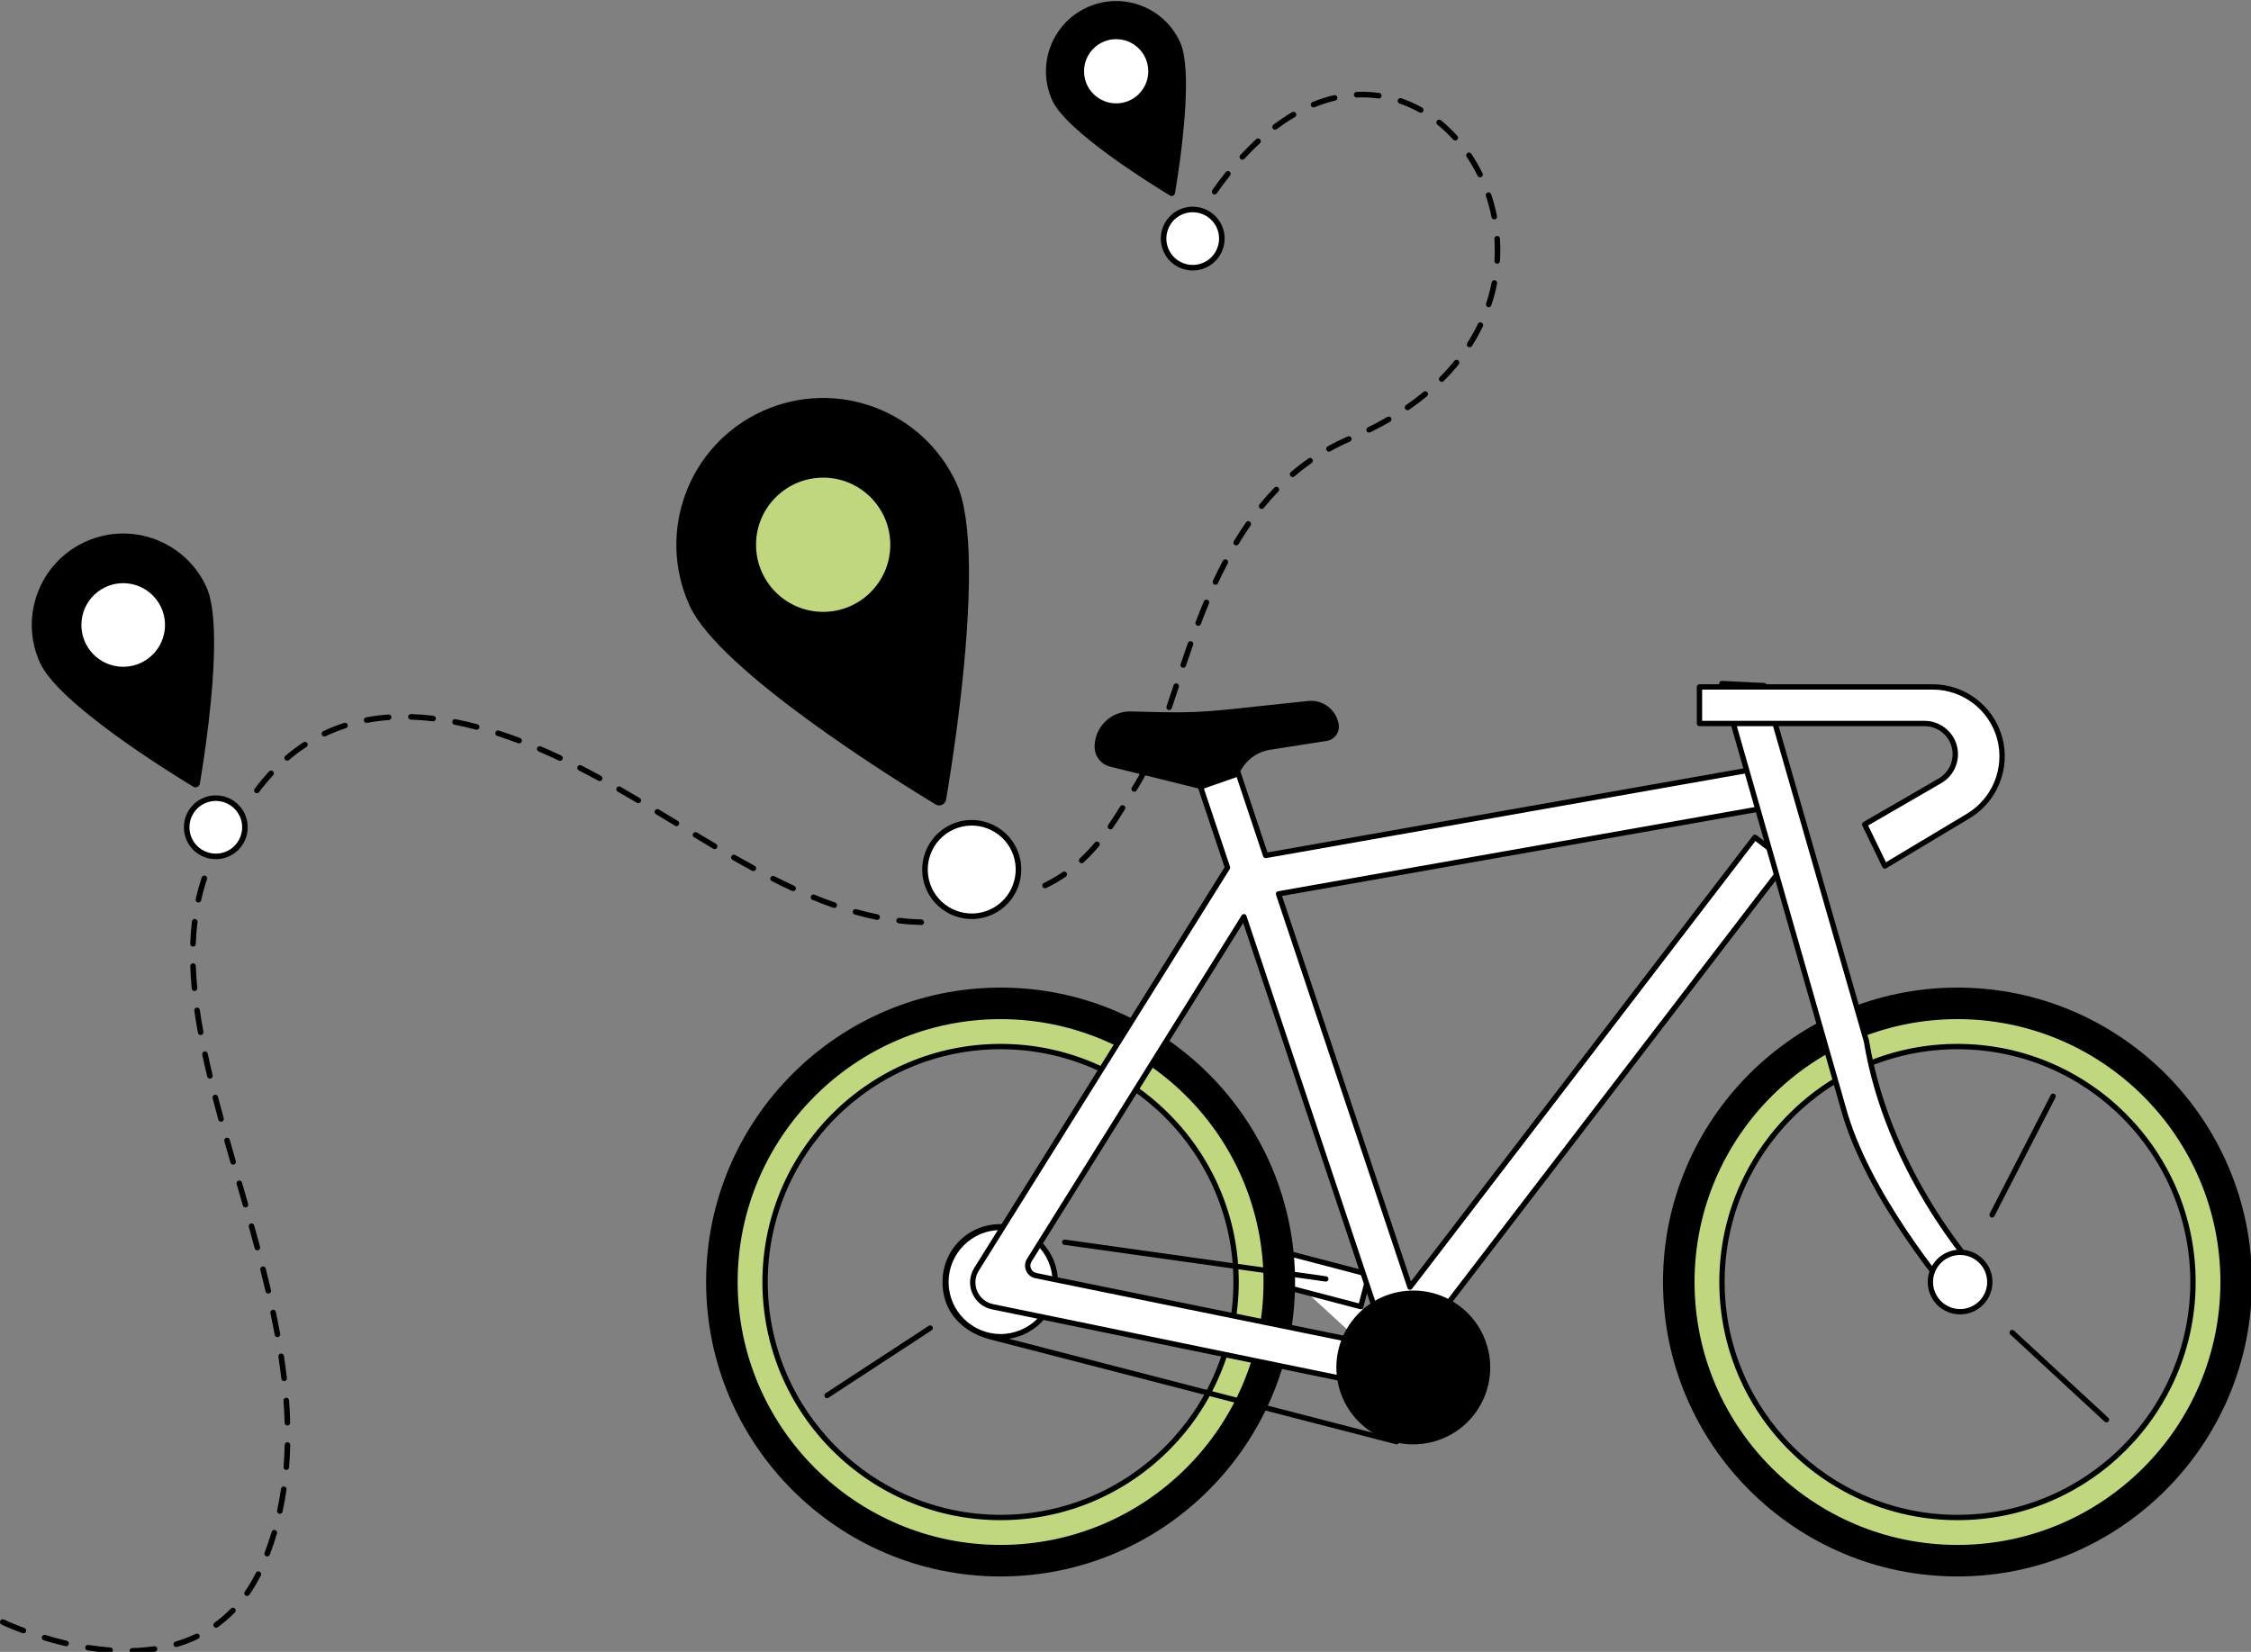 <?xml version="1.0" encoding="UTF-8" standalone="no"?>
<!-- Created with Inkscape (http://www.inkscape.org/) -->

<svg
   width="158.75mm"
   height="116.512mm"
   viewBox="0 0 158.75 116.512"
   version="1.1"
   id="svg14378"
   sodipodi:docname="bikingimproverday.svg"
   inkscape:version="1.2.2 (b0a8486541, 2022-12-01)"
   xmlns:inkscape="http://www.inkscape.org/namespaces/inkscape"
   xmlns:sodipodi="http://sodipodi.sourceforge.net/DTD/sodipodi-0.dtd"
   xmlns="http://www.w3.org/2000/svg"
   xmlns:svg="http://www.w3.org/2000/svg">
  <rect x="0" y="0" width="158.75" height="116.512" fill="#808080" stroke="none"/>
  <sodipodi:namedview
     id="namedview14380"
     pagecolor="#ffffff"
     bordercolor="#666666"
     borderopacity="1.0"
     inkscape:showpageshadow="2"
     inkscape:pageopacity="0.0"
     inkscape:pagecheckerboard="0"
     inkscape:deskcolor="#d1d1d1"
     inkscape:document-units="mm"
     showgrid="false"
     inkscape:zoom="0.914906"
     inkscape:cx="550.87626"
     inkscape:cy="602.79416"
     inkscape:window-width="2560"
     inkscape:window-height="1376"
     inkscape:window-x="0"
     inkscape:window-y="27"
     inkscape:window-maximized="1"
     inkscape:current-layer="layer1" />
  <defs
     id="defs14375" />
  <g
     inkscape:label="Layer 1"
     inkscape:groupmode="layer"
     id="layer1"
     transform="translate(55.927,10.583)">
    <g
       id="g8566"
       transform="matrix(0.181,0,0,0.181,-55.926,-180.371)">
      <g
         id="g8486">
        <g
           id="g8442">
          <path
             class="cls-1"
             d="m 407.64,1284.11 c -0.53,0.24 -1.17,0.02 -1.43,-0.51 -0.26,-0.54 -0.04,-1.19 0.5,-1.45 2.55,-1.24 5.03,-2.67 7.35,-4.27 0.49,-0.33 1.17,-0.21 1.51,0.28 0.34,0.49 0.21,1.17 -0.28,1.51 -2.41,1.65 -4.98,3.14 -7.63,4.43 h -0.02 z m 14.26,-9.76 c -0.41,0.19 -0.92,0.1 -1.25,-0.25 -0.41,-0.44 -0.38,-1.13 0.06,-1.53 2.04,-1.88 3.96,-3.9 5.87,-6.19 0.39,-0.46 1.07,-0.52 1.53,-0.13 0.46,0.39 0.52,1.07 0.13,1.53 -1.97,2.35 -3.96,4.44 -6.06,6.38 -0.09,0.08 -0.18,0.14 -0.28,0.19 z m 11.21,-13.19 c -0.34,0.15 -0.74,0.13 -1.07,-0.09 -0.49,-0.34 -0.62,-1.02 -0.27,-1.51 1.44,-2.08 2.89,-4.31 4.69,-7.23 0.32,-0.51 0.98,-0.67 1.49,-0.35 0.51,0.32 0.67,0.98 0.35,1.49 -1.83,2.95 -3.29,5.21 -4.76,7.32 -0.11,0.17 -0.27,0.29 -0.44,0.37 z m 9.26,-14.67 c -0.32,0.15 -0.7,0.13 -1.03,-0.07 -0.51,-0.32 -0.66,-0.99 -0.35,-1.49 l 0.75,-1.19 c 1.16,-1.83 2.32,-3.94 3.46,-6.26 0.26,-0.54 0.91,-0.76 1.45,-0.5 0.54,0.26 0.76,0.91 0.5,1.45 -1.17,2.39 -2.37,4.57 -3.57,6.47 l -0.74,1.18 c -0.12,0.19 -0.28,0.33 -0.47,0.41 z m 7.75,-15.49 c -0.26,0.12 -0.57,0.14 -0.85,0.02 -0.56,-0.22 -0.83,-0.86 -0.6,-1.41 0.97,-2.41 1.96,-5.06 3.04,-8.08 0.2,-0.56 0.82,-0.86 1.39,-0.66 0.56,0.2 0.86,0.82 0.66,1.39 -1.09,3.06 -2.09,5.73 -3.07,8.16 -0.11,0.27 -0.31,0.47 -0.56,0.58 z m 5.88,-16.33 c -0.24,0.11 -0.52,0.13 -0.8,0.04 -0.57,-0.19 -0.87,-0.8 -0.68,-1.37 0.82,-2.45 1.65,-4.95 2.49,-7.5 l 0.24,-0.74 c 0.19,-0.57 0.8,-0.88 1.37,-0.69 0.57,0.19 0.88,0.8 0.69,1.37 l -0.25,0.74 c -0.84,2.55 -1.67,5.06 -2.49,7.51 -0.1,0.3 -0.31,0.52 -0.58,0.64 z m 5.48,-16.48 c -0.24,0.11 -0.53,0.13 -0.8,0.04 -0.57,-0.19 -0.87,-0.81 -0.68,-1.37 0.92,-2.71 1.86,-5.46 2.84,-8.22 0.2,-0.56 0.82,-0.86 1.38,-0.66 0.56,0.2 0.86,0.82 0.66,1.38 -0.98,2.75 -1.92,5.49 -2.83,8.19 -0.1,0.3 -0.31,0.52 -0.58,0.64 z m 5.83,-16.35 c -0.26,0.12 -0.55,0.13 -0.84,0.03 -0.56,-0.21 -0.84,-0.84 -0.63,-1.4 1.07,-2.8 2.15,-5.52 3.23,-8.09 0.23,-0.55 0.86,-0.81 1.42,-0.58 0.55,0.23 0.81,0.87 0.58,1.42 -1.07,2.55 -2.14,5.25 -3.2,8.03 -0.11,0.28 -0.31,0.49 -0.56,0.6 z m 6.72,-16 c -0.28,0.13 -0.61,0.14 -0.91,0 -0.54,-0.25 -0.78,-0.9 -0.53,-1.44 1.26,-2.71 2.56,-5.34 3.87,-7.82 0.28,-0.53 0.94,-0.73 1.46,-0.46 0.53,0.28 0.73,0.93 0.46,1.46 -1.29,2.45 -2.57,5.05 -3.82,7.73 -0.11,0.24 -0.31,0.43 -0.53,0.53 z m 8.09,-15.34 c -0.31,0.14 -0.69,0.13 -1.01,-0.06 -0.51,-0.31 -0.68,-0.97 -0.37,-1.49 1.53,-2.54 3.12,-5.01 4.74,-7.34 0.34,-0.49 1.02,-0.61 1.51,-0.27 0.49,0.34 0.61,1.02 0.27,1.51 -1.59,2.29 -3.16,4.72 -4.66,7.23 -0.12,0.19 -0.29,0.34 -0.48,0.43 z m 9.91,-14.21 c -0.36,0.17 -0.81,0.13 -1.14,-0.15 -0.46,-0.38 -0.53,-1.06 -0.16,-1.52 1.87,-2.29 3.82,-4.49 5.81,-6.55 0.41,-0.43 1.1,-0.44 1.53,-0.02 0.43,0.42 0.44,1.1 0.02,1.53 -1.94,2.01 -3.86,4.16 -5.68,6.41 -0.11,0.13 -0.24,0.23 -0.39,0.3 z m 12.04,-12.42 c -0.43,0.2 -0.95,0.09 -1.27,-0.28 -0.39,-0.46 -0.34,-1.14 0.12,-1.53 2.22,-1.91 4.55,-3.71 6.92,-5.37 0.49,-0.35 1.17,-0.22 1.51,0.27 0.34,0.49 0.22,1.17 -0.27,1.51 -2.31,1.62 -4.59,3.38 -6.75,5.24 -0.08,0.07 -0.17,0.12 -0.26,0.16 z m 14.17,-9.9 c -0.51,0.23 -1.12,0.04 -1.4,-0.46 -0.29,-0.52 -0.1,-1.18 0.42,-1.48 2.53,-1.42 5.16,-2.71 7.86,-3.89 0.55,-0.24 1.19,0.01 1.43,0.56 0.24,0.54 0,1.17 -0.54,1.42 h -0.02 c -2.64,1.15 -5.2,2.42 -7.67,3.8 -0.03,0.01 -0.05,0.03 -0.08,0.04 z m 15.66,-7.43 c -0.53,0.24 -1.16,0.02 -1.42,-0.51 -0.26,-0.54 -0.04,-1.19 0.5,-1.45 2.61,-1.28 5.16,-2.64 7.57,-4.05 0.53,-0.29 1.18,-0.13 1.48,0.39 0.3,0.52 0.13,1.18 -0.39,1.48 -2.46,1.43 -5.05,2.82 -7.71,4.12 h -0.03 z m 14.96,-8.72 c -0.47,0.21 -1.04,0.07 -1.34,-0.37 -0.34,-0.49 -0.22,-1.17 0.28,-1.51 2.38,-1.64 4.68,-3.38 6.84,-5.16 0.46,-0.38 1.14,-0.32 1.53,0.15 0.38,0.46 0.32,1.14 -0.15,1.53 -2.21,1.82 -4.56,3.6 -6.99,5.27 -0.05,0.04 -0.11,0.07 -0.17,0.09 z m 13.33,-11.05 c -0.4,0.18 -0.89,0.11 -1.22,-0.22 -0.42,-0.42 -0.42,-1.11 0,-1.53 2.04,-2.04 3.96,-4.18 5.72,-6.35 0.38,-0.47 1.06,-0.54 1.53,-0.16 0.47,0.38 0.54,1.06 0.16,1.53 -1.81,2.24 -3.78,4.43 -5.87,6.52 -0.09,0.09 -0.2,0.17 -0.32,0.22 z m 10.86,-13.47 c -0.32,0.15 -0.71,0.13 -1.03,-0.07 -0.51,-0.32 -0.65,-0.99 -0.33,-1.5 1.53,-2.41 2.93,-4.92 4.14,-7.46 0.26,-0.54 0.91,-0.77 1.45,-0.51 0.54,0.26 0.77,0.91 0.51,1.45 -1.25,2.62 -2.69,5.2 -4.27,7.69 -0.12,0.18 -0.28,0.32 -0.46,0.4 z m 7.45,-15.61 c -0.24,0.11 -0.52,0.13 -0.79,0.04 -0.57,-0.19 -0.88,-0.8 -0.69,-1.37 0.9,-2.7 1.63,-5.47 2.17,-8.24 0.11,-0.59 0.68,-0.97 1.27,-0.86 0.59,0.11 0.97,0.68 0.86,1.27 -0.56,2.87 -1.31,5.73 -2.24,8.51 -0.1,0.3 -0.31,0.52 -0.58,0.64 z m 3.3,-16.97 c -0.16,0.07 -0.33,0.11 -0.52,0.1 -0.6,-0.04 -1.05,-0.55 -1.01,-1.15 0.18,-2.83 0.17,-5.7 -0.01,-8.53 -0.04,-0.6 0.42,-1.12 1.01,-1.15 0.6,-0.04 1.11,0.41 1.15,1.01 0.19,2.92 0.2,5.89 0.01,8.81 -0.03,0.41 -0.28,0.76 -0.63,0.92 z m -1.14,-17.26 c -0.08,0.03 -0.16,0.06 -0.24,0.08 -0.59,0.12 -1.16,-0.27 -1.27,-0.85 -0.55,-2.79 -1.29,-5.56 -2.19,-8.24 -0.19,-0.57 0.12,-1.19 0.68,-1.37 0.57,-0.19 1.18,0.11 1.37,0.68 0.93,2.77 1.69,5.64 2.26,8.51 0.1,0.5 -0.17,0.99 -0.61,1.19 z m -5.52,-16.39 c -0.53,0.24 -1.16,0.02 -1.42,-0.51 -1.26,-2.56 -2.69,-5.04 -4.26,-7.38 -0.33,-0.5 -0.2,-1.17 0.29,-1.5 0.49,-0.34 1.17,-0.2 1.5,0.29 1.63,2.42 3.11,4.98 4.41,7.63 0.26,0.54 0.04,1.19 -0.5,1.45 h -0.03 z m -9.67,-14.34 c -0.42,0.19 -0.93,0.1 -1.25,-0.26 -1.93,-2.13 -4,-4.09 -6.17,-5.85 -0.47,-0.38 -0.54,-1.06 -0.16,-1.53 0.38,-0.47 1.06,-0.54 1.53,-0.16 2.26,1.82 4.41,3.87 6.41,6.08 0.4,0.44 0.37,1.13 -0.08,1.53 -0.08,0.08 -0.18,0.14 -0.28,0.18 z M 554.01,981.9 c -0.3,0.14 -0.67,0.14 -0.98,-0.04 -2.48,-1.4 -5.08,-2.56 -7.72,-3.46 -0.57,-0.19 -0.87,-0.81 -0.67,-1.38 0.2,-0.57 0.81,-0.87 1.38,-0.67 2.76,0.95 5.48,2.17 8.08,3.63 0.52,0.29 0.71,0.95 0.41,1.48 -0.12,0.21 -0.29,0.36 -0.49,0.45 z m -80.33,31.84 c -0.34,0.16 -0.75,0.13 -1.08,-0.1 -0.49,-0.34 -0.61,-1.02 -0.26,-1.51 1.7,-2.42 3.47,-4.78 5.23,-7 0.37,-0.47 1.06,-0.55 1.52,-0.17 0.47,0.37 0.55,1.06 0.17,1.52 -1.74,2.19 -3.48,4.5 -5.15,6.89 -0.12,0.16 -0.27,0.28 -0.44,0.36 z m 64.01,-37.4 c -0.18,0.08 -0.39,0.12 -0.6,0.09 -2.77,-0.39 -5.61,-0.52 -8.44,-0.38 -0.6,0.03 -1.11,-0.43 -1.14,-1.03 -0.03,-0.6 0.43,-1.11 1.03,-1.14 2.96,-0.15 5.94,-0.02 8.85,0.39 0.59,0.08 1.01,0.63 0.92,1.23 -0.05,0.38 -0.3,0.69 -0.62,0.84 z m -53.19,23.87 c -0.38,0.18 -0.85,0.12 -1.19,-0.19 -0.44,-0.41 -0.47,-1.09 -0.06,-1.53 2.02,-2.2 4.1,-4.28 6.18,-6.2 0.44,-0.41 1.13,-0.38 1.53,0.06 0.41,0.44 0.38,1.13 -0.06,1.53 -2.04,1.88 -4.08,3.92 -6.06,6.08 -0.1,0.11 -0.22,0.19 -0.35,0.25 z m 12.77,-11.7 c -0.45,0.21 -1,0.08 -1.32,-0.33 -0.36,-0.48 -0.27,-1.16 0.21,-1.52 2.4,-1.81 4.86,-3.45 7.31,-4.89 0.52,-0.29 1.18,-0.13 1.48,0.39 0.3,0.52 0.13,1.18 -0.39,1.48 -2.38,1.39 -4.77,2.99 -7.1,4.75 -0.07,0.05 -0.13,0.09 -0.2,0.12 z m 23.21,-11.33 c -0.06,0.03 -0.13,0.05 -0.21,0.07 -2.69,0.63 -5.4,1.5 -8.07,2.6 -0.55,0.23 -1.19,-0.04 -1.42,-0.59 -0.23,-0.55 0.08,-1.21 0.59,-1.42 2.78,-1.14 5.61,-2.06 8.41,-2.71 0.58,-0.14 1.17,0.23 1.3,0.81 0.12,0.51 -0.14,1.02 -0.6,1.23 z"
             id="path8436"
             style="stroke-width:0px" />
          <path
             class="cls-1"
             d="m 359.41,1298.42 c -0.14,0.07 -0.31,0.1 -0.48,0.1 -2.87,-0.07 -5.81,-0.28 -8.74,-0.63 -0.6,-0.07 -1.02,-0.61 -0.95,-1.2 0.07,-0.59 0.61,-1.02 1.2,-0.95 2.87,0.34 5.74,0.54 8.54,0.61 0.6,0.02 1.07,0.51 1.06,1.11 -0.01,0.43 -0.27,0.79 -0.63,0.96 z m -17.2,-1.99 c -0.2,0.09 -0.43,0.12 -0.66,0.08 -2.78,-0.56 -5.64,-1.26 -8.5,-2.06 -0.58,-0.16 -0.91,-0.76 -0.75,-1.34 0.16,-0.58 0.76,-0.91 1.34,-0.75 2.81,0.79 5.62,1.47 8.35,2.02 0.59,0.12 0.97,0.69 0.85,1.28 -0.07,0.35 -0.31,0.63 -0.61,0.77 z m -16.69,-4.65 c -0.25,0.11 -0.53,0.13 -0.81,0.04 -2.65,-0.93 -5.4,-1.97 -8.16,-3.1 -0.55,-0.23 -0.82,-0.86 -0.59,-1.41 0.23,-0.55 0.86,-0.82 1.41,-0.59 2.73,1.12 5.44,2.15 8.05,3.06 0.57,0.2 0.86,0.82 0.67,1.38 -0.1,0.29 -0.31,0.51 -0.57,0.63 z m -16.05,-6.55 c -0.28,0.13 -0.61,0.14 -0.91,0 -2.54,-1.17 -5.18,-2.45 -7.84,-3.8 -0.53,-0.27 -0.75,-0.92 -0.48,-1.46 0.27,-0.53 0.92,-0.75 1.46,-0.48 2.64,1.34 5.26,2.61 7.77,3.77 0.54,0.25 0.78,0.89 0.53,1.44 -0.11,0.24 -0.31,0.43 -0.53,0.53 z m -15.49,-7.82 c -0.3,0.14 -0.66,0.14 -0.97,-0.03 -2.42,-1.31 -4.98,-2.73 -7.6,-4.23 -0.52,-0.3 -0.7,-0.96 -0.4,-1.48 0.3,-0.52 0.96,-0.7 1.48,-0.4 2.61,1.49 5.15,2.9 7.56,4.21 0.53,0.29 0.72,0.94 0.44,1.47 -0.12,0.22 -0.3,0.37 -0.5,0.47 z m -15.09,-8.57 c -0.31,0.14 -0.69,0.14 -1,-0.05 -2.49,-1.47 -4.98,-2.96 -7.46,-4.45 -0.51,-0.31 -0.68,-0.97 -0.37,-1.49 0.31,-0.51 0.98,-0.68 1.49,-0.37 2.48,1.49 4.96,2.98 7.45,4.44 0.52,0.3 0.69,0.97 0.38,1.48 -0.12,0.2 -0.29,0.35 -0.48,0.43 z m -14.88,-8.94 c -0.32,0.14 -0.7,0.14 -1.01,-0.06 l -0.79,-0.48 c -2.21,-1.34 -4.42,-2.68 -6.63,-4.01 -0.51,-0.31 -0.68,-0.98 -0.37,-1.49 0.31,-0.51 0.97,-0.68 1.49,-0.37 2.21,1.33 4.42,2.68 6.64,4.02 l 0.79,0.48 c 0.51,0.31 0.67,0.98 0.36,1.49 -0.12,0.19 -0.28,0.34 -0.47,0.42 z m -14.86,-8.95 c -0.31,0.14 -0.69,0.14 -1,-0.05 -2.49,-1.47 -4.98,-2.93 -7.48,-4.36 -0.52,-0.3 -0.7,-0.96 -0.4,-1.48 0.3,-0.52 0.96,-0.7 1.48,-0.4 2.5,1.44 5,2.9 7.5,4.38 0.52,0.3 0.69,0.97 0.38,1.49 -0.12,0.2 -0.29,0.34 -0.48,0.43 z m -15.05,-8.62 c -0.3,0.14 -0.66,0.14 -0.97,-0.03 -2.64,-1.44 -5.21,-2.81 -7.64,-4.05 -0.53,-0.27 -0.74,-0.93 -0.47,-1.46 0.27,-0.53 0.93,-0.74 1.46,-0.47 2.45,1.26 5.04,2.63 7.69,4.08 0.53,0.29 0.72,0.95 0.43,1.47 -0.12,0.21 -0.29,0.37 -0.5,0.46 z m -15.45,-7.89 c -0.28,0.13 -0.61,0.14 -0.91,0 -2.64,-1.24 -5.29,-2.43 -7.87,-3.54 -0.55,-0.23 -0.81,-0.87 -0.57,-1.42 0.24,-0.55 0.87,-0.81 1.42,-0.57 2.61,1.11 5.28,2.31 7.95,3.57 0.54,0.26 0.77,0.9 0.52,1.44 -0.11,0.24 -0.3,0.42 -0.53,0.52 z m -15.96,-6.79 c -0.25,0.12 -0.55,0.13 -0.83,0.03 -2.75,-1.04 -5.49,-2 -8.13,-2.85 -0.57,-0.18 -0.88,-0.8 -0.7,-1.37 0.18,-0.57 0.79,-0.88 1.37,-0.7 2.68,0.87 5.45,1.84 8.23,2.89 0.56,0.21 0.84,0.84 0.63,1.4 -0.11,0.28 -0.31,0.49 -0.56,0.6 z m -16.5,-5.32 c -0.22,0.1 -0.47,0.13 -0.73,0.06 -2.84,-0.75 -5.66,-1.39 -8.38,-1.93 -0.59,-0.11 -0.97,-0.68 -0.86,-1.27 0.11,-0.59 0.68,-0.97 1.27,-0.86 2.77,0.54 5.64,1.2 8.52,1.96 0.58,0.15 0.93,0.74 0.77,1.32 -0.09,0.33 -0.31,0.58 -0.6,0.71 z m -17.01,-3.29 c -0.17,0.08 -0.37,0.11 -0.58,0.09 -2.9,-0.34 -5.78,-0.56 -8.55,-0.64 -0.6,-0.02 -1.07,-0.52 -1.05,-1.12 0.02,-0.6 0.52,-1.07 1.12,-1.05 2.83,0.09 5.77,0.31 8.74,0.65 0.59,0.07 1.02,0.61 0.95,1.2 -0.05,0.39 -0.29,0.71 -0.63,0.86 z m -68.66,28.03 c -0.35,0.16 -0.77,0.13 -1.1,-0.12 -0.48,-0.36 -0.57,-1.04 -0.21,-1.52 1.79,-2.38 3.69,-4.65 5.63,-6.74 0.41,-0.44 1.09,-0.46 1.53,-0.06 0.44,0.41 0.46,1.09 0.06,1.53 -1.89,2.04 -3.74,4.25 -5.49,6.57 -0.11,0.15 -0.26,0.26 -0.41,0.33 z m 51.35,-28.51 c -0.11,0.05 -0.24,0.09 -0.37,0.1 -2.88,0.2 -5.73,0.57 -8.47,1.08 -0.59,0.11 -1.15,-0.28 -1.27,-0.87 -0.11,-0.59 0.28,-1.15 0.87,-1.27 2.82,-0.53 5.75,-0.9 8.72,-1.11 0.6,-0.04 1.12,0.41 1.16,1 0.03,0.46 -0.23,0.88 -0.63,1.06 z m -39.54,15.85 c -0.43,0.2 -0.95,0.09 -1.28,-0.28 -0.39,-0.46 -0.33,-1.14 0.12,-1.53 2.25,-1.92 4.62,-3.69 7.05,-5.28 0.51,-0.32 1.17,-0.19 1.5,0.32 0.33,0.51 0.19,1.17 -0.32,1.5 -2.35,1.53 -4.65,3.25 -6.83,5.11 -0.08,0.07 -0.16,0.12 -0.25,0.16 z m 22.55,-12.63 c 0,0 -0.08,0.03 -0.12,0.05 -2.71,0.87 -5.39,1.93 -7.92,3.14 h -0.02 c -0.54,0.25 -1.17,0.02 -1.43,-0.51 -0.26,-0.54 -0.03,-1.19 0.51,-1.45 2.62,-1.25 5.38,-2.35 8.19,-3.25 0.57,-0.18 1.18,0.13 1.36,0.7 0.17,0.53 -0.09,1.09 -0.58,1.32 z"
             id="path8438"
             style="stroke-width:0px" />
          <path
             class="cls-1"
             d="m 76.31,1577.12 c -2.32,1.06 -4.79,1.98 -7.34,2.73 -0.57,0.17 -1.18,-0.16 -1.35,-0.73 -0.17,-0.57 0.16,-1.17 0.73,-1.35 2.45,-0.72 4.82,-1.6 7.05,-2.62 h 0.02 c 0.28,-0.14 0.57,-0.27 0.85,-0.41 h 0.02 c 0.54,-0.25 1.17,-0.03 1.43,0.51 0.26,0.54 0.03,1.19 -0.51,1.45 -0.29,0.14 -0.59,0.28 -0.89,0.42 H 76.3 Z m 8.34,-4.84 c -0.46,0.21 -1.02,0.07 -1.33,-0.35 -0.35,-0.49 -0.24,-1.16 0.25,-1.51 2.27,-1.64 4.43,-3.5 6.41,-5.54 0.42,-0.43 1.1,-0.44 1.53,-0.02 0.43,0.42 0.44,1.1 0.02,1.53 -2.07,2.13 -4.32,4.08 -6.7,5.79 -0.06,0.04 -0.12,0.08 -0.18,0.11 z m -24,9.34 c -0.09,0.04 -0.19,0.07 -0.29,0.09 -2.8,0.41 -5.75,0.66 -8.76,0.74 -0.6,0.02 -1.1,-0.46 -1.11,-1.05 -0.02,-0.6 0.46,-1.1 1.05,-1.11 2.93,-0.08 5.79,-0.32 8.51,-0.72 0.59,-0.09 1.14,0.32 1.23,0.92 0.07,0.49 -0.19,0.95 -0.62,1.14 z m 36.05,-21.71 c -0.34,0.15 -0.74,0.13 -1.07,-0.09 -0.49,-0.34 -0.61,-1.02 -0.27,-1.51 1.57,-2.26 3.03,-4.72 4.34,-7.32 0.27,-0.54 0.92,-0.75 1.46,-0.48 0.53,0.27 0.75,0.92 0.48,1.46 -1.36,2.69 -2.87,5.24 -4.5,7.58 -0.12,0.17 -0.27,0.29 -0.44,0.37 z m -53.35,22.22 c -0.16,0.07 -0.34,0.11 -0.53,0.09 -2.83,-0.21 -5.76,-0.55 -8.71,-1.01 -0.59,-0.09 -1,-0.65 -0.9,-1.24 0.09,-0.59 0.65,-1 1.24,-0.9 2.9,0.45 5.77,0.79 8.53,0.99 0.6,0.04 1.05,0.56 1,1.16 -0.03,0.41 -0.28,0.75 -0.63,0.91 z m 61.21,-37.62 c -0.25,0.12 -0.55,0.13 -0.84,0.03 -0.56,-0.21 -0.84,-0.84 -0.63,-1.4 1.01,-2.66 1.93,-5.39 2.74,-8.12 0.17,-0.58 0.77,-0.9 1.35,-0.73 0.57,0.17 0.9,0.77 0.73,1.35 -0.82,2.79 -1.76,5.57 -2.79,8.28 -0.1,0.28 -0.31,0.49 -0.56,0.6 z m -78.36,34.96 c -0.21,0.1 -0.45,0.13 -0.69,0.07 -2.79,-0.65 -5.63,-1.41 -8.46,-2.26 -0.57,-0.17 -0.9,-0.78 -0.73,-1.35 0.17,-0.57 0.78,-0.9 1.35,-0.73 2.78,0.84 5.58,1.59 8.32,2.22 0.58,0.14 0.95,0.72 0.81,1.3 -0.08,0.34 -0.31,0.61 -0.61,0.74 z m -16.63,-5.01 c -0.25,0.12 -0.55,0.13 -0.83,0.03 -5.02,-1.86 -8.02,-3.3 -8.14,-3.36 -0.54,-0.26 -0.76,-0.91 -0.5,-1.45 0.26,-0.54 0.91,-0.77 1.45,-0.5 0.03,0.01 3.04,1.46 7.95,3.28 0.56,0.21 0.85,0.83 0.64,1.39 -0.1,0.28 -0.31,0.49 -0.57,0.61 z m 99.9,-46.56 c -0.21,0.09 -0.44,0.12 -0.68,0.07 -0.59,-0.13 -0.96,-0.7 -0.83,-1.29 0.6,-2.76 1.12,-5.6 1.53,-8.45 0.09,-0.59 0.64,-1 1.23,-0.92 0.59,0.09 1,0.64 0.92,1.23 -0.42,2.89 -0.95,5.79 -1.56,8.59 -0.08,0.35 -0.31,0.62 -0.61,0.76 z m 2.53,-17.11 c -0.16,0.07 -0.35,0.11 -0.54,0.09 -0.6,-0.05 -1.04,-0.57 -0.99,-1.17 0.23,-2.8 0.38,-5.69 0.45,-8.59 0.01,-0.6 0.51,-1.07 1.11,-1.06 0.6,0.02 1.07,0.51 1.06,1.11 -0.07,2.94 -0.22,5.87 -0.46,8.72 -0.03,0.41 -0.29,0.74 -0.63,0.9 z m 0.43,-17.32 c -0.13,0.06 -0.27,0.09 -0.42,0.1 -0.6,0.02 -1.1,-0.46 -1.11,-1.05 -0.08,-2.81 -0.23,-5.71 -0.45,-8.61 -0.05,-0.6 0.4,-1.12 1,-1.16 0.6,-0.05 1.12,0.4 1.16,1 0.22,2.93 0.37,5.86 0.45,8.71 0.01,0.45 -0.25,0.84 -0.63,1.02 z m -1.28,-17.29 c -0.1,0.05 -0.21,0.08 -0.33,0.09 -0.59,0.07 -1.13,-0.36 -1.2,-0.95 -0.32,-2.77 -0.71,-5.65 -1.15,-8.56 -0.09,-0.59 0.32,-1.14 0.91,-1.24 0.59,-0.09 1.15,0.32 1.24,0.91 0.45,2.93 0.84,5.84 1.16,8.64 0.06,0.48 -0.21,0.92 -0.63,1.11 z m -2.6,-17.15 c -0.08,0.04 -0.17,0.06 -0.26,0.08 -0.59,0.11 -1.15,-0.28 -1.26,-0.87 -0.5,-2.72 -1.07,-5.58 -1.68,-8.49 -0.12,-0.59 0.25,-1.16 0.84,-1.28 0.59,-0.12 1.16,0.25 1.28,0.84 0.62,2.93 1.18,5.8 1.69,8.54 0.09,0.5 -0.17,0.98 -0.61,1.18 z m -3.57,-16.97 c -0.06,0.03 -0.13,0.05 -0.21,0.07 -0.58,0.14 -1.17,-0.23 -1.3,-0.81 -0.63,-2.68 -1.32,-5.51 -2.05,-8.4 -0.15,-0.58 0.2,-1.18 0.79,-1.32 0.58,-0.15 1.17,0.21 1.32,0.79 0.73,2.91 1.43,5.75 2.06,8.44 0.12,0.51 -0.14,1.02 -0.6,1.23 z m -4.24,-16.82 c -0.05,0.03 -0.11,0.05 -0.17,0.06 -0.58,0.15 -1.17,-0.19 -1.33,-0.77 -0.75,-2.79 -1.51,-5.59 -2.29,-8.37 -0.16,-0.58 0.17,-1.17 0.75,-1.33 0.58,-0.16 1.17,0.18 1.33,0.75 0.78,2.79 1.54,5.59 2.29,8.39 0.14,0.52 -0.12,1.05 -0.6,1.27 z m -4.65,-16.75 c 0,0 -0.1,0.04 -0.15,0.06 -0.58,0.17 -1.18,-0.17 -1.34,-0.74 -0.8,-2.79 -1.6,-5.57 -2.4,-8.34 -0.17,-0.58 0.17,-1.17 0.74,-1.34 0.58,-0.17 1.18,0.17 1.34,0.74 0.8,2.77 1.6,5.56 2.4,8.35 0.15,0.52 -0.11,1.06 -0.59,1.28 z m -4.81,-16.68 c 0,0 -0.1,0.04 -0.15,0.06 -0.58,0.17 -1.18,-0.17 -1.34,-0.74 -0.8,-2.79 -1.6,-5.58 -2.38,-8.35 -0.16,-0.58 0.17,-1.17 0.75,-1.34 0.58,-0.16 1.18,0.17 1.34,0.75 0.78,2.77 1.58,5.55 2.38,8.34 0.15,0.52 -0.11,1.07 -0.59,1.29 z m -4.71,-16.71 c -0.05,0.02 -0.11,0.05 -0.17,0.06 -0.58,0.16 -1.17,-0.18 -1.33,-0.76 -0.77,-2.81 -1.52,-5.62 -2.24,-8.4 -0.15,-0.58 0.19,-1.17 0.78,-1.32 0.58,-0.15 1.17,0.2 1.32,0.78 0.72,2.78 1.46,5.57 2.23,8.37 0.14,0.52 -0.12,1.05 -0.59,1.27 z m -4.33,-16.81 c -0.06,0.03 -0.13,0.05 -0.2,0.07 -0.58,0.14 -1.17,-0.22 -1.31,-0.8 -0.71,-2.95 -1.35,-5.8 -1.93,-8.49 -0.12,-0.59 0.26,-1.16 0.83,-1.29 0.59,-0.12 1.16,0.25 1.29,0.83 0.57,2.67 1.21,5.51 1.91,8.44 0.12,0.51 -0.14,1.03 -0.6,1.24 z m -3.61,-16.97 c -0.08,0.04 -0.17,0.06 -0.26,0.08 -0.59,0.11 -1.15,-0.28 -1.26,-0.87 -0.53,-2.94 -1,-5.84 -1.4,-8.6 -0.08,-0.59 0.33,-1.14 0.92,-1.23 0.59,-0.08 1.14,0.33 1.23,0.92 0.39,2.74 0.85,5.61 1.38,8.52 0.09,0.5 -0.17,0.98 -0.61,1.18 z m -2.41,-17.17 c -0.11,0.05 -0.23,0.08 -0.35,0.09 -0.6,0.06 -1.12,-0.38 -1.18,-0.98 -0.28,-2.98 -0.47,-5.91 -0.57,-8.71 -0.02,-0.6 0.45,-1.1 1.05,-1.12 0.6,-0.02 1.1,0.45 1.12,1.05 0.1,2.76 0.28,5.65 0.56,8.59 0.04,0.47 -0.22,0.9 -0.63,1.09 z m -0.57,-17.31 c -0.15,0.07 -0.31,0.1 -0.49,0.1 -0.6,-0.02 -1.07,-0.52 -1.05,-1.12 0.11,-2.98 0.33,-5.92 0.67,-8.72 0.07,-0.59 0.61,-1.02 1.21,-0.95 0.59,0.07 1.02,0.61 0.95,1.21 -0.33,2.75 -0.55,5.62 -0.65,8.54 -0.02,0.42 -0.27,0.78 -0.63,0.95 z m 2.1,-17.16 c -0.21,0.09 -0.44,0.13 -0.68,0.07 -0.59,-0.13 -0.95,-0.71 -0.83,-1.29 0.64,-2.89 1.43,-5.74 2.35,-8.46 0.19,-0.57 0.81,-0.87 1.38,-0.68 0.57,0.19 0.87,0.81 0.68,1.38 -0.9,2.64 -1.67,5.41 -2.29,8.23 -0.08,0.35 -0.31,0.62 -0.61,0.75 z"
             id="path8440"
             style="stroke-width:0px" />
        </g>
        <g
           id="g8456">
          <g
             id="g8448">
            <path
               class="cls-1"
               d="m 268.72,1174.13 c 11.56,25.28 79.65,67.61 95.79,77.39 1.66,1 3.8,0.02 4.12,-1.89 2.26,-13.33 9.32,-57.7 8.9,-91.11 -0.17,-13.26 -1.51,-24.78 -4.79,-31.97 -13.14,-28.72 -47.07,-41.36 -75.8,-28.22 -28.72,13.14 -41.36,47.07 -28.22,75.8 z"
               id="path8444"
               style="stroke-width:0px" />
            <circle
               class="cls-3"
               cx="320.73"
               cy="1150.34"
               r="26.15"
               id="circle8446"
               style="fill:#c1d77f;stroke-width:0px" />
          </g>
          <g
             id="g8454">
            <circle
               class="cls-2"
               cx="378.62"
               cy="1276.91"
               r="18.22"
               transform="rotate(-47.08,378.596,1276.873)"
               id="circle8450"
               style="fill:#ffffff;stroke-width:0px" />
            <path
               class="cls-1"
               d="m 386.65,1294.46 c -9.68,4.43 -21.16,0.15 -25.59,-9.53 -4.43,-9.68 -0.15,-21.16 9.53,-25.59 9.68,-4.43 21.16,-0.15 25.59,9.53 4.43,9.68 0.15,21.16 -9.53,25.59 z m -15.16,-33.14 c -8.59,3.93 -12.39,14.12 -8.46,22.71 3.93,8.59 14.12,12.39 22.71,8.46 8.59,-3.93 12.39,-14.12 8.46,-22.71 -3.93,-8.59 -14.12,-12.39 -22.71,-8.46 z"
               id="path8452"
               style="stroke-width:0px" />
          </g>
        </g>
        <g
           id="g8470">
          <g
             id="g8462">
            <path
               class="cls-1"
               d="m 410.01,977.21 c 5.53,12.1 38.11,32.35 45.84,37.03 0.79,0.48 1.82,0.01 1.97,-0.9 1.08,-6.38 4.46,-27.61 4.26,-43.6 -0.08,-6.34 -0.72,-11.86 -2.29,-15.29 -6.29,-13.74 -22.52,-19.79 -36.27,-13.5 -13.74,6.29 -19.79,22.52 -13.5,36.27 z"
               id="path8458"
               style="stroke-width:0px" />
            <circle
               class="cls-2"
               cx="434.89"
               cy="965.83"
               r="12.51"
               id="circle8460"
               style="fill:#ffffff;stroke-width:0px" />
          </g>
          <g
             id="g8468">
            <circle
               class="cls-2"
               cx="464.72"
               cy="1031.03"
               r="11.35"
               transform="rotate(-47.08,464.692,1031.001)"
               id="circle8464"
               style="fill:#ffffff;stroke-width:0px" />
            <path
               class="cls-1"
               d="m 469.89,1042.34 c -6.24,2.85 -13.63,0.1 -16.48,-6.14 -2.85,-6.24 -0.1,-13.63 6.14,-16.48 6.24,-2.85 13.63,-0.1 16.48,6.14 2.85,6.24 0.1,13.63 -6.14,16.48 z m -9.44,-20.65 c -5.15,2.35 -7.42,8.46 -5.07,13.61 2.35,5.15 8.46,7.42 13.61,5.07 5.15,-2.35 7.42,-8.46 5.07,-13.61 -2.35,-5.15 -8.46,-7.42 -13.61,-5.07 z"
               id="path8466"
               style="stroke-width:0px" />
          </g>
        </g>
        <g
           id="g8484">
          <g
             id="g8476">
            <path
               class="cls-1"
               d="m 15.61,1196.41 c 7.2,15.75 49.62,42.12 59.68,48.22 1.03,0.63 2.37,0.01 2.57,-1.18 1.41,-8.3 5.8,-35.95 5.54,-56.76 -0.1,-8.26 -0.94,-15.44 -2.99,-19.91 -8.18,-17.89 -29.33,-25.77 -47.22,-17.58 -17.89,8.18 -25.77,29.33 -17.58,47.22 z"
               id="path8472"
               style="stroke-width:0px" />
            <circle
               class="cls-2"
               cx="48.01"
               cy="1181.59"
               r="16.29"
               transform="rotate(-37.86,48.025,1181.617)"
               id="circle8474"
               style="fill:#ffffff;stroke-width:0px" />
          </g>
          <g
             id="g8482">
            <circle
               class="cls-2"
               cx="84.08"
               cy="1260.44"
               r="11.35"
               transform="rotate(-24.58,84.063,1260.37)"
               id="circle8478"
               style="fill:#ffffff;stroke-width:0px" />
            <path
               class="cls-1"
               d="m 89.25,1271.75 c -6.24,2.85 -13.63,0.1 -16.48,-6.14 -2.85,-6.24 -0.1,-13.63 6.14,-16.48 6.24,-2.85 13.63,-0.1 16.48,6.14 2.85,6.24 0.1,13.63 -6.14,16.48 z m -9.44,-20.65 c -5.15,2.35 -7.42,8.46 -5.07,13.61 2.35,5.15 8.46,7.42 13.61,5.07 5.15,-2.35 7.42,-8.46 5.07,-13.61 -2.35,-5.15 -8.46,-7.42 -13.61,-5.07 z"
               id="path8480"
               style="stroke-width:0px" />
          </g>
        </g>
      </g>
      <g
         id="g8564">
        <g
           id="g8496">
          <path
             class="cls-2"
             d="m 513.8,1432.67 -6.7,7.16 40.71,37.32 c 1.98,1.85 5.08,1.75 6.93,-0.23 1.85,-1.98 1.75,-5.08 -0.23,-6.93 z"
             id="path8488"
             style="fill:#ffffff;stroke-width:0px" />
          <g
             id="g8494">
            <rect
               class="cls-2"
               x="495.18"
               y="1429.79"
               width="37.25"
               height="12.94"
               transform="rotate(14.67,513.722,1435.936)"
               id="rect8490"
               style="fill:#ffffff;stroke-width:0px" />
            <path
               class="cls-1"
               d="m 530.19,1448.27 c -0.09,0 -0.18,-0.01 -0.26,-0.03 l -36.04,-9.43 c -0.27,-0.07 -0.49,-0.24 -0.63,-0.48 -0.14,-0.24 -0.18,-0.52 -0.11,-0.79 l 3.28,-12.51 c 0.15,-0.55 0.71,-0.88 1.27,-0.74 l 36.04,9.43 c 0.27,0.07 0.49,0.24 0.63,0.48 0.14,0.24 0.18,0.52 0.11,0.79 l -3.28,12.51 c -0.12,0.47 -0.54,0.78 -1,0.78 z m -34.77,-11.21 34.03,8.91 2.75,-10.51 -34.03,-8.91 z"
               id="path8492"
               style="stroke-width:0px" />
          </g>
        </g>
        <g
           id="g8506">
          <g
             id="g8502">
            <path
               class="cls-3"
               d="m 654.11,1437.65 c 0,59.97 48.62,108.59 108.59,108.59 59.97,0 108.59,-48.62 108.59,-108.59 0,-59.97 -48.62,-108.59 -108.59,-108.59 -59.97,0 -108.59,48.62 -108.59,108.59 z m 16.83,0 c 0,-50.68 41.08,-91.76 91.76,-91.76 50.68,0 91.76,41.08 91.76,91.76 0,50.68 -41.08,91.76 -91.76,91.76 -50.68,0 -91.76,-41.08 -91.76,-91.76 z"
               id="path8498"
               style="fill:#c1d77f;stroke-width:0px" />
            <path
               class="cls-1"
               d="m 762.7,1547.28 c -60.45,0 -109.63,-49.18 -109.63,-109.63 0,-60.45 49.18,-109.63 109.63,-109.63 60.45,0 109.63,49.18 109.63,109.63 0,60.45 -49.18,109.63 -109.63,109.63 z m 0,-217.18 c -59.31,0 -107.55,48.25 -107.55,107.55 0,59.3 48.25,107.55 107.55,107.55 59.3,0 107.55,-48.25 107.55,-107.55 0,-59.3 -48.25,-107.55 -107.55,-107.55 z m 0,200.35 c -51.17,0 -92.8,-41.63 -92.8,-92.8 0,-51.17 41.63,-92.8 92.8,-92.8 51.17,0 92.8,41.63 92.8,92.8 0,51.17 -41.63,92.8 -92.8,92.8 z m 0,-183.52 c -50.02,0 -90.72,40.7 -90.72,90.72 0,50.02 40.7,90.72 90.72,90.72 50.02,0 90.72,-40.7 90.72,-90.72 0,-50.02 -40.7,-90.72 -90.72,-90.72 z"
               id="path8500"
               style="stroke-width:0px" />
          </g>
          <path
             class="cls-1"
             d="m 647.96,1437.65 c 0,-63.27 51.47,-114.74 114.74,-114.74 63.27,0 114.74,51.47 114.74,114.74 0,63.27 -51.47,114.74 -114.74,114.74 -63.27,0 -114.74,-51.47 -114.74,-114.74 z m 12.29,0 c 0,56.49 45.96,102.45 102.45,102.45 56.49,0 102.45,-45.96 102.45,-102.45 0,-56.49 -45.96,-102.45 -102.45,-102.45 -56.49,0 -102.45,45.96 -102.45,102.45 z"
             id="path8504"
             style="stroke-width:0px" />
        </g>
        <g
           id="g8518">
          <g
             id="g8512">
            <path
               class="cls-3"
               d="m 281.27,1437.65 c 0,59.97 48.62,108.59 108.59,108.59 59.97,0 108.59,-48.62 108.59,-108.59 0,-59.97 -48.62,-108.59 -108.59,-108.59 -59.97,0 -108.59,48.62 -108.59,108.59 z m 16.83,0 c 0,-50.68 41.08,-91.76 91.76,-91.76 50.68,0 91.76,41.08 91.76,91.76 0,50.68 -41.08,91.76 -91.76,91.76 -50.68,0 -91.76,-41.08 -91.76,-91.76 z"
               id="path8508"
               style="fill:#c1d77f;stroke-width:0px" />
            <path
               class="cls-1"
               d="m 389.86,1547.28 c -60.45,0 -109.63,-49.18 -109.63,-109.63 0,-60.45 49.18,-109.63 109.63,-109.63 60.45,0 109.63,49.18 109.63,109.63 0,60.45 -49.18,109.63 -109.63,109.63 z m 0,-217.18 c -59.31,0 -107.55,48.25 -107.55,107.55 0,59.3 48.25,107.55 107.55,107.55 59.3,0 107.55,-48.25 107.55,-107.55 0,-59.3 -48.25,-107.55 -107.55,-107.55 z m 0,200.35 c -51.17,0 -92.8,-41.63 -92.8,-92.8 0,-51.17 41.63,-92.8 92.8,-92.8 51.17,0 92.8,41.63 92.8,92.8 0,51.17 -41.63,92.8 -92.8,92.8 z m 0,-183.52 c -50.02,0 -90.72,40.7 -90.72,90.72 0,50.02 40.7,90.72 90.72,90.72 50.02,0 90.72,-40.7 90.72,-90.72 0,-50.02 -40.7,-90.72 -90.72,-90.72 z"
               id="path8510"
               style="stroke-width:0px" />
          </g>
          <path
             class="cls-1"
             d="m 275.12,1437.65 c 0,-63.27 51.47,-114.74 114.74,-114.74 63.27,0 114.74,51.47 114.74,114.74 0,63.27 -51.47,114.74 -114.74,114.74 -63.27,0 -114.74,-51.47 -114.74,-114.74 z m 12.29,0 c 0,56.49 45.96,102.45 102.45,102.45 56.49,0 102.45,-45.96 102.45,-102.45 0,-56.49 -45.96,-102.45 -102.45,-102.45 -56.49,0 -102.45,45.96 -102.45,102.45 z"
             id="path8514"
             style="stroke-width:0px" />
          <path
             class="cls-1"
             d="m 322.23,1482.91 c -0.34,0 -0.67,-0.17 -0.87,-0.47 -0.31,-0.48 -0.18,-1.12 0.3,-1.44 l 40.21,-26.29 c 0.48,-0.31 1.12,-0.18 1.44,0.3 0.31,0.48 0.18,1.12 -0.3,1.44 l -40.21,26.29 c -0.17,0.11 -0.37,0.17 -0.57,0.17 z"
             id="path8516"
             style="stroke-width:0px" />
        </g>
        <g
           id="g8524">
          <circle
             class="cls-2"
             cx="389.86"
             cy="1437.65"
             r="21.3"
             transform="rotate(-13.28,389.968,1437.891)"
             id="circle8520"
             style="fill:#ffffff;stroke-width:0px" />
          <path
             class="cls-1"
             d="m 389.86,1459.99 c -12.32,0 -22.34,-10.02 -22.34,-22.34 0,-12.32 10.02,-22.34 22.34,-22.34 12.32,0 22.34,10.02 22.34,22.34 0,12.32 -10.02,22.34 -22.34,22.34 z m 0,-42.6 c -11.17,0 -20.26,9.09 -20.26,20.26 0,11.17 9.09,20.26 20.26,20.26 11.17,0 20.26,-9.09 20.26,-20.26 0,-11.17 -9.09,-20.26 -20.26,-20.26 z"
             id="path8522"
             style="stroke-width:0px" />
        </g>
        <path
           class="cls-1"
           d="m 820.75,1492.36 c -0.25,0 -0.51,-0.09 -0.7,-0.28 L 783.3,1458.1 c -0.42,-0.39 -0.45,-1.05 -0.06,-1.47 0.39,-0.42 1.05,-0.45 1.47,-0.06 l 36.75,33.98 c 0.42,0.39 0.45,1.05 0.06,1.47 -0.2,0.22 -0.48,0.33 -0.76,0.33 z"
           id="path8526"
           style="stroke-width:0px" />
        <path
           class="cls-1"
           d="m 776.17,1412.51 c -0.16,0 -0.32,-0.04 -0.47,-0.12 -0.51,-0.26 -0.71,-0.89 -0.45,-1.4 l 23.79,-46.21 c 0.26,-0.51 0.89,-0.71 1.4,-0.45 0.51,0.26 0.71,0.89 0.45,1.4 l -23.79,46.21 c -0.18,0.36 -0.55,0.56 -0.92,0.56 z"
           id="path8528"
           style="stroke-width:0px" />
        <g
           id="g8550">
          <g
             id="g8534">
            <path
               class="cls-2"
               d="m 555.34,1457.48 140.81,-183.65 -12.39,-9.5 -134.4,175.28 -51.22,-153.24 187.77,-33.17 -2.71,-15.37 -190.06,33.57 -10.66,-31.89 -14.73,5.16 10.52,31.46 -97.79,156.53 c -3.57,5.72 -0.35,13.25 6.26,14.61 l 184.96,38.05 3.15,-15.29 -16.43,-3.35 -3.08,-9.22 z m -154.31,-28.32 83.65,-133.86 56.09,167.81 -137.16,-27.95 c -2.71,-0.55 -4.04,-3.65 -2.57,-6 z"
               id="path8530"
               style="fill:#ffffff;stroke-width:0px" />
            <path
               class="cls-1"
               d="m 571.7,1486.38 c -0.07,0 -0.14,0 -0.21,-0.02 l -184.96,-38.05 c -3.49,-0.72 -6.29,-3 -7.69,-6.28 -1.4,-3.27 -1.12,-6.88 0.76,-9.9 l 97.53,-156.11 -10.36,-31 c -0.18,-0.54 0.11,-1.12 0.64,-1.31 l 14.73,-5.16 c 0.26,-0.09 0.55,-0.08 0.8,0.05 0.25,0.12 0.44,0.34 0.53,0.6 l 10.37,31.04 189.18,-33.41 c 0.27,-0.05 0.55,0.01 0.78,0.17 0.23,0.16 0.38,0.4 0.43,0.67 l 2.71,15.37 c 0.1,0.56 -0.28,1.1 -0.84,1.2 l -186.58,32.96 50.22,150.24 133.21,-173.73 c 0.35,-0.45 1,-0.54 1.46,-0.19 l 12.39,9.5 c 0.22,0.17 0.36,0.42 0.4,0.69 0.04,0.27 -0.04,0.55 -0.2,0.77 l -140.48,183.21 2.72,8.13 15.84,3.23 c 0.27,0.05 0.51,0.21 0.66,0.45 0.15,0.23 0.21,0.51 0.15,0.78 l -3.15,15.29 c -0.1,0.49 -0.53,0.83 -1.02,0.83 z m -102.63,-241.05 10.19,30.49 c 0.1,0.29 0.06,0.62 -0.1,0.88 l -97.79,156.53 c -1.52,2.43 -1.74,5.34 -0.61,7.98 1.13,2.64 3.39,4.48 6.2,5.06 l 183.94,37.84 2.73,-13.25 -15.41,-3.14 c -0.36,-0.07 -0.66,-0.34 -0.78,-0.69 l -3.08,-9.22 c -0.11,-0.33 -0.05,-0.69 0.16,-0.96 L 694.7,1274.03 683.96,1265.8 550.2,1440.26 c -0.23,0.3 -0.62,0.45 -1,0.39 -0.38,-0.06 -0.69,-0.33 -0.81,-0.69 l -51.22,-153.24 c -0.1,-0.29 -0.06,-0.6 0.09,-0.86 0.15,-0.26 0.41,-0.44 0.71,-0.49 l 186.75,-32.99 -2.35,-13.32 -189.04,33.39 c -0.51,0.09 -1,-0.2 -1.17,-0.69 l -10.32,-30.89 -12.77,4.47 z m 71.7,218.81 c -0.07,0 -0.14,0 -0.21,-0.02 L 403.4,1436.17 c -1.61,-0.33 -2.96,-1.42 -3.6,-2.93 -0.65,-1.51 -0.52,-3.24 0.35,-4.63 l 0.88,0.55 -0.88,-0.55 83.65,-133.86 c 0.21,-0.34 0.6,-0.53 1,-0.48 0.4,0.05 0.74,0.32 0.86,0.7 l 56.09,167.81 c 0.12,0.35 0.04,0.74 -0.21,1.02 -0.2,0.23 -0.48,0.35 -0.78,0.35 z M 401.91,1429.7 c -0.52,0.83 -0.59,1.82 -0.21,2.71 0.39,0.9 1.15,1.52 2.11,1.72 l 135.4,27.59 -54.82,-164.01 z"
               id="path8532"
               style="stroke-width:0px" />
          </g>
          <path
             class="cls-1"
             d="m 494.87,1230.24 22.12,-3.47 c 3.02,-0.47 5.09,-3.31 4.63,-6.33 -0.89,-5.78 -6.16,-9.84 -11.97,-9.22 l -31.75,3.37 c -8.14,0.86 -16.34,1.2 -24.53,1.01 l -12.78,-0.3 c -7.73,-0.18 -14.1,6.04 -14.1,13.78 0,3.67 2.5,6.86 6.06,7.74 l 35.22,8.71 14.73,-5.16 c 1.98,-5.37 6.72,-9.25 12.38,-10.14 z"
             id="path8536"
             style="stroke-width:0px" />
          <g
             id="g8542">
            <path
               class="cls-2"
               d="m 762.96,1445.74 11.24,-8.19 c 0,0 -37.8,-38.36 -46.99,-93.84 l -39.82,-138.46 -16.48,-0.82 47.16,164.91 c 9.73,36.65 44.89,76.41 44.89,76.41 z"
               id="path8538"
               style="fill:#ffffff;stroke-width:0px" />
            <path
               class="cls-1"
               d="m 762.96,1446.78 c -0.29,0 -0.58,-0.12 -0.78,-0.35 -0.35,-0.4 -35.43,-40.36 -45.12,-76.83 L 669.9,1204.71 c -0.09,-0.32 -0.02,-0.67 0.19,-0.93 0.21,-0.26 0.54,-0.41 0.87,-0.39 l 16.48,0.82 c 0.44,0.02 0.82,0.32 0.95,0.75 l 39.82,138.46 c 0,0 0.02,0.08 0.03,0.12 9.03,54.52 46.32,92.9 46.7,93.28 0.21,0.22 0.32,0.51 0.3,0.81 -0.03,0.3 -0.18,0.58 -0.42,0.75 l -11.24,8.19 c -0.18,0.13 -0.4,0.2 -0.61,0.2 z m -90.66,-241.24 46.76,163.51 c 8.86,33.36 39.32,69.77 44.05,75.29 l 9.51,-6.93 c -5.61,-6.05 -38.04,-42.9 -46.43,-93.47 l -39.6,-137.69 z"
               id="path8540"
               style="stroke-width:0px" />
          </g>
          <g
             id="g8548">
            <circle
               class="cls-2"
               cx="763.72"
               cy="1437.65"
               r="11.58"
               transform="rotate(-45,763.722,1437.646)"
               id="circle8544"
               style="fill:#ffffff;stroke-width:0px" />
            <path
               class="cls-1"
               d="m 763.72,1450.27 c -6.96,0 -12.62,-5.66 -12.62,-12.62 0,-6.96 5.66,-12.62 12.62,-12.62 6.96,0 12.62,5.66 12.62,12.62 0,6.96 -5.66,12.62 -12.62,12.62 z m 0,-23.16 c -5.81,0 -10.54,4.73 -10.54,10.54 0,5.81 4.73,10.54 10.54,10.54 5.81,0 10.54,-4.73 10.54,-10.54 0,-5.81 -4.73,-10.54 -10.54,-10.54 z"
               id="path8546"
               style="stroke-width:0px" />
          </g>
        </g>
        <circle
           class="cls-1"
           cx="550.65"
           cy="1470.99"
           r="29.97"
           transform="rotate(-55.24,550.615,1470.953)"
           id="circle8552"
           style="stroke-width:0px" />
        <path
           class="cls-1"
           d="m 516.6,1437.48 c 0,0 -0.1,0 -0.15,-0.01 l -101.77,-14.31 c -0.57,-0.08 -0.96,-0.61 -0.88,-1.17 0.08,-0.57 0.59,-0.97 1.17,-0.88 l 101.77,14.31 c 0.57,0.08 0.96,0.61 0.88,1.17 -0.07,0.52 -0.52,0.89 -1.03,0.89 z"
           id="path8554"
           style="stroke-width:0px" />
        <path
           class="cls-1"
           d="m 544.17,1500.9 c -0.09,0 -0.17,-0.01 -0.26,-0.03 l -158.34,-40.91 c -12.46,-3.39 -19.42,-12.9 -18.2,-24.82 1.22,-11.85 11.48,-20.61 23.38,-20.02 0.57,0.03 1.01,0.52 0.98,1.09 -0.03,0.57 -0.54,1.01 -1.09,0.98 -10.8,-0.57 -20.1,7.41 -21.2,18.16 -1.13,11 5.1,19.45 16.66,22.6 l 158.33,40.91 c 0.56,0.14 0.89,0.71 0.75,1.26 -0.12,0.47 -0.54,0.78 -1,0.78 z"
           id="path8556"
           style="stroke-width:0px" />
        <g
           id="g8562">
          <path
             class="cls-2"
             d="m 662.17,1205.73 h 90.86 c 12.21,0 22.91,8.18 26.12,19.96 3.18,11.7 -1.8,24.09 -12.21,30.32 l -32.55,19.5 -7.86,-16.22 29.34,-16.98 c 4.72,-2.73 7,-8.31 5.54,-13.57 -1.44,-5.18 -6.16,-8.77 -11.54,-8.77 h -87.7 v -14.25 z"
             id="path8558"
             style="fill:#ffffff;stroke-width:0px" />
          <path
             class="cls-1"
             d="m 734.4,1276.57 c -0.1,0 -0.2,-0.01 -0.3,-0.04 -0.28,-0.08 -0.51,-0.28 -0.64,-0.54 l -7.86,-16.22 c -0.24,-0.49 -0.06,-1.08 0.41,-1.35 l 29.34,-16.99 c 4.31,-2.5 6.39,-7.59 5.06,-12.39 -1.31,-4.71 -5.64,-8.01 -10.54,-8.01 h -87.7 c -0.57,0 -1.04,-0.46 -1.04,-1.04 v -14.25 c 0,-0.57 0.46,-1.04 1.04,-1.04 h 90.86 c 12.65,0 23.8,8.52 27.12,20.73 3.29,12.1 -1.92,25.04 -12.67,31.49 l -32.55,19.5 c -0.16,0.1 -0.35,0.15 -0.53,0.15 z m -6.51,-16.84 6.95,14.33 31.57,-18.92 c 9.96,-5.97 14.78,-17.96 11.74,-29.16 -3.08,-11.3 -13.4,-19.2 -25.12,-19.2 h -89.82 v 12.18 h 86.67 c 5.82,0 10.98,3.92 12.54,9.53 1.59,5.71 -0.89,11.77 -6.02,14.74 l -28.5,16.5 z"
             id="path8560"
             style="stroke-width:0px" />
        </g>
      </g>
    </g>
  </g>
</svg>
